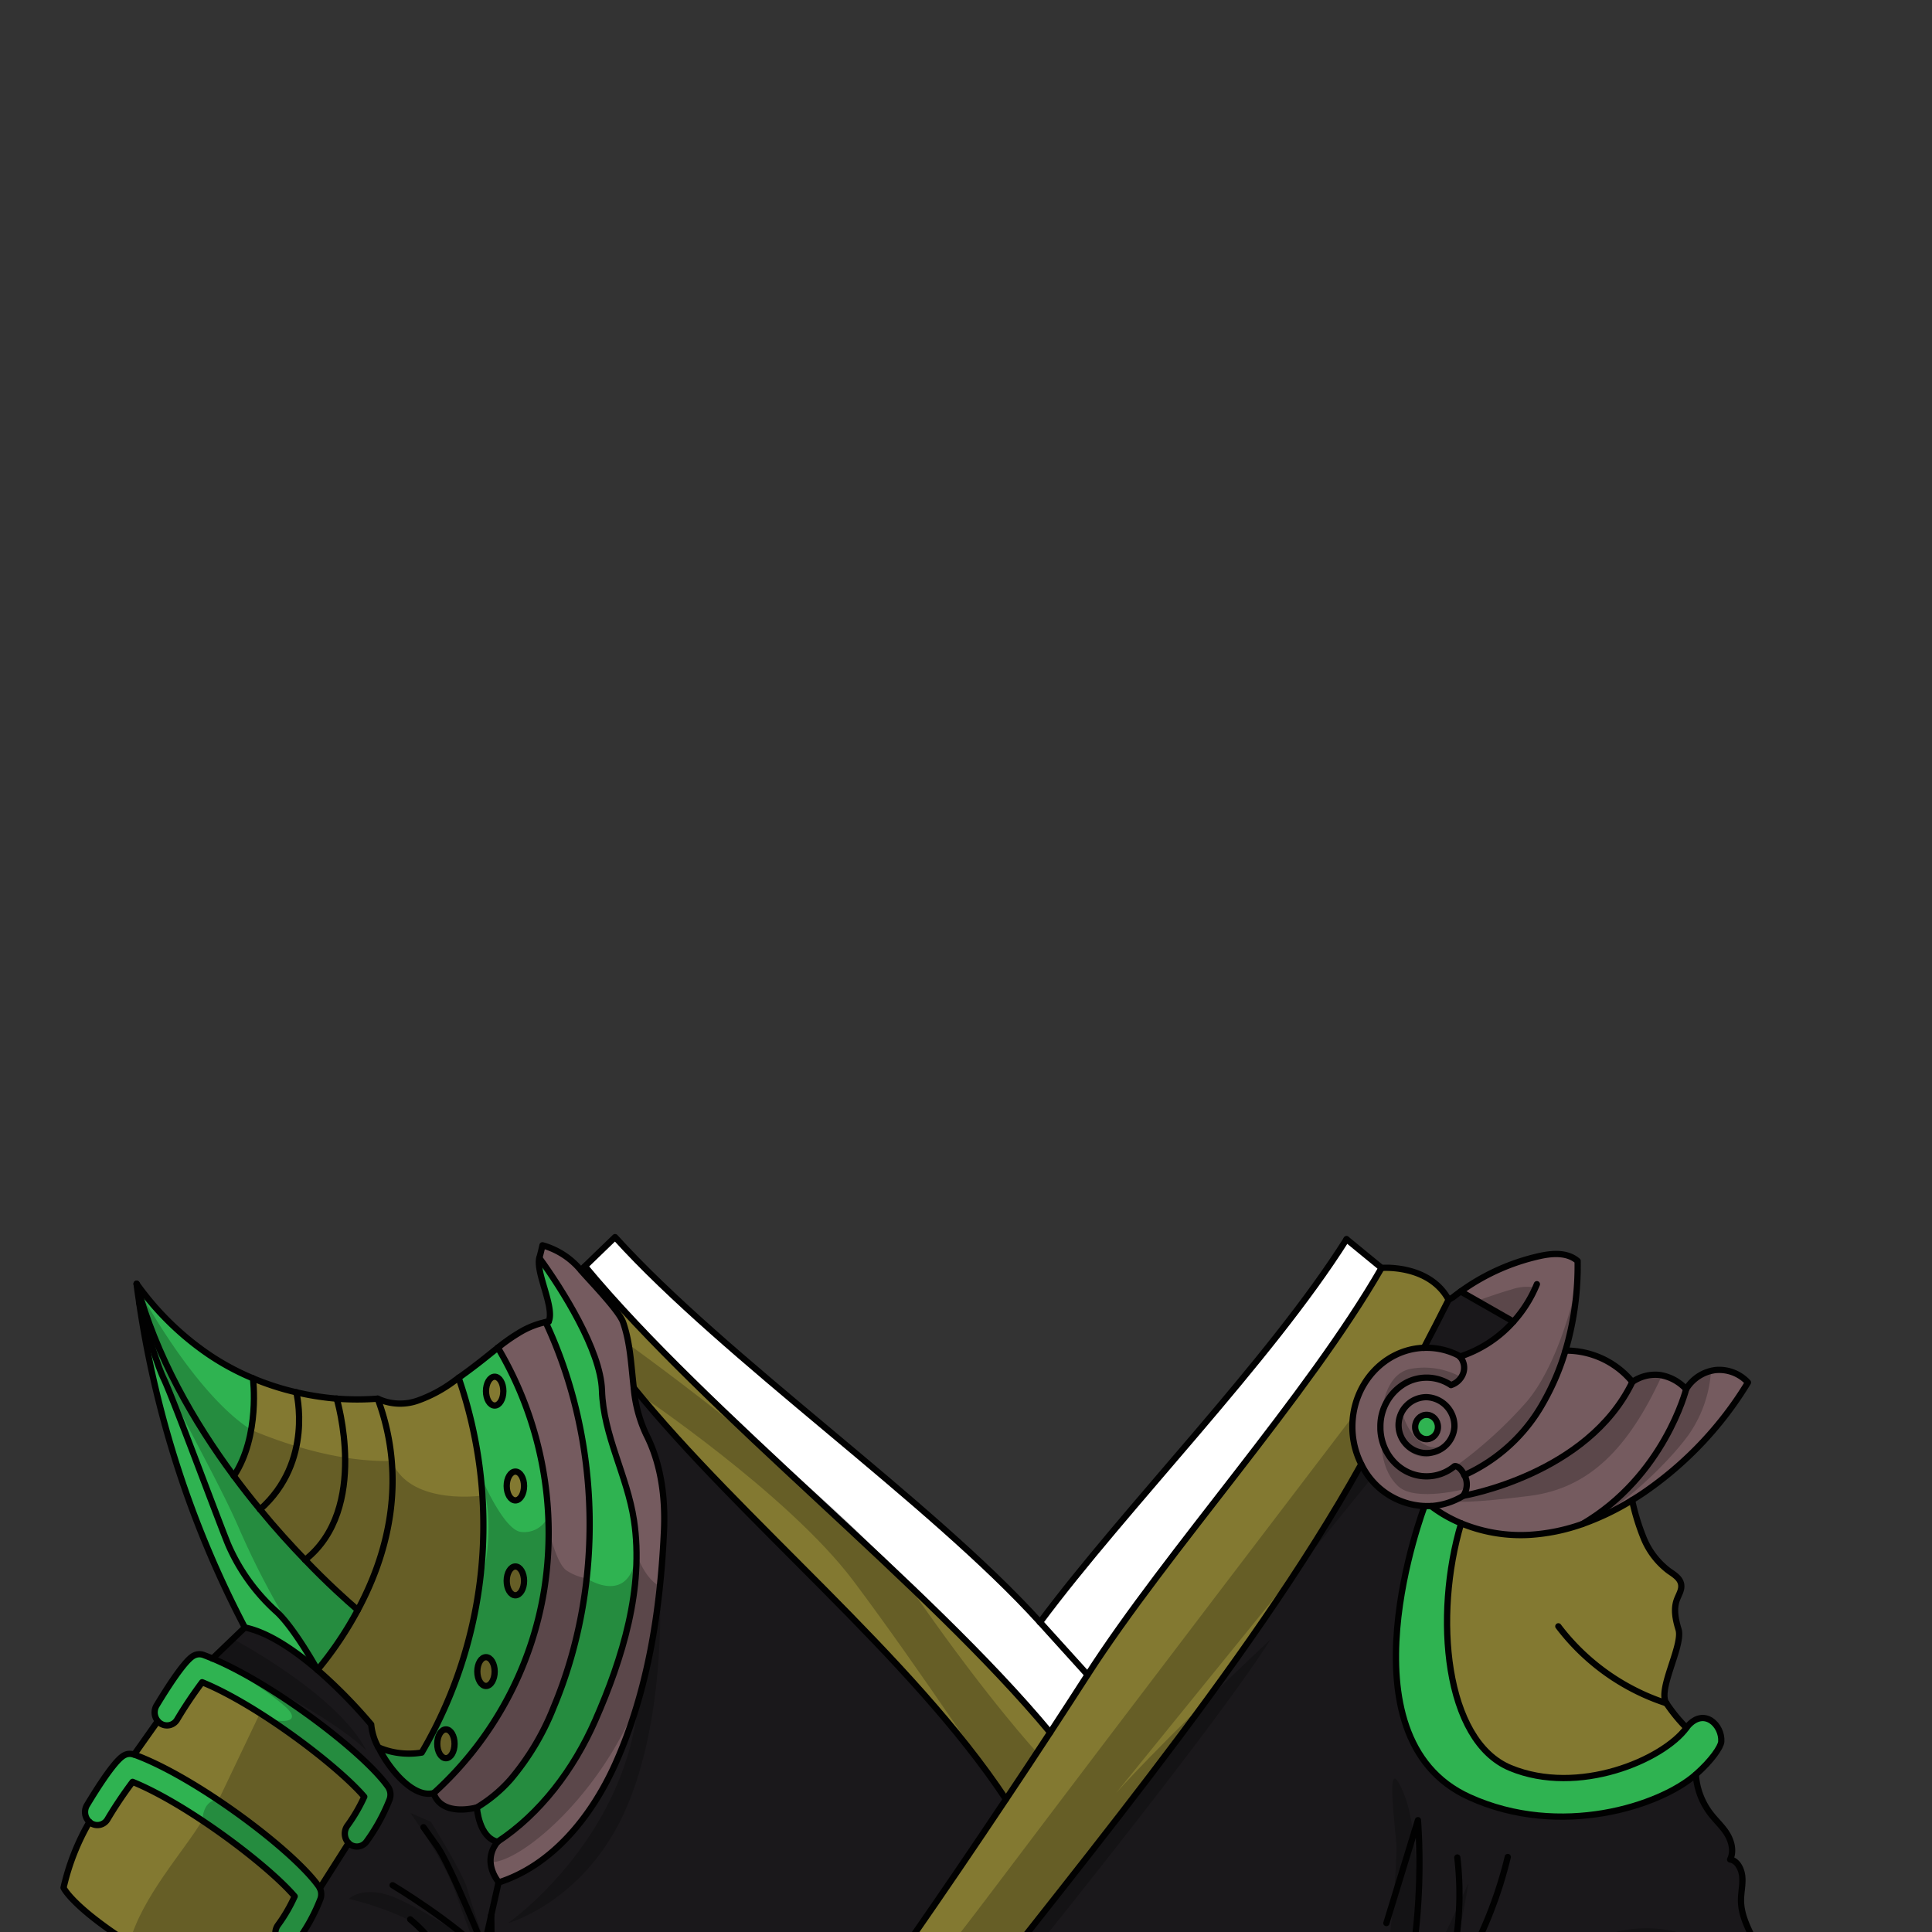 <svg xmlns="http://www.w3.org/2000/svg" viewBox="0 0 432 432">
  <rect x="0" y="0" width="432" height="432" fill="#333333" stroke="none"/>
  <defs>
    <style>.GUNDAN_LIZARD_OUTFIT_LIZARD_OUTFIT_4_cls-1{isolation:isolate;}.GUNDAN_LIZARD_OUTFIT_LIZARD_OUTFIT_4_cls-2{fill:#755b5f;}.GUNDAN_LIZARD_OUTFIT_LIZARD_OUTFIT_4_cls-3{fill:#2fb351;}.GUNDAN_LIZARD_OUTFIT_LIZARD_OUTFIT_4_cls-4{fill:#837931;}.GUNDAN_LIZARD_OUTFIT_LIZARD_OUTFIT_4_cls-5{fill:#1a181b;}.GUNDAN_LIZARD_OUTFIT_LIZARD_OUTFIT_4_cls-6{fill:#fff;}.GUNDAN_LIZARD_OUTFIT_LIZARD_OUTFIT_4_cls-7{fill:none;stroke:#010101;stroke-linecap:round;stroke-linejoin:round;stroke-width:1.4px;}.GUNDAN_LIZARD_OUTFIT_LIZARD_OUTFIT_4_cls-8{opacity:0.22;mix-blend-mode:multiply;}.GUNDAN_LIZARD_OUTFIT_LIZARD_OUTFIT_4_cls-9{fill:#010101;}</style>
  </defs>
  <g class="GUNDAN_LIZARD_OUTFIT_LIZARD_OUTFIT_4_cls-1">
    <g id="Outfit">
      <path class="GUNDAN_LIZARD_OUTFIT_LIZARD_OUTFIT_4_cls-2" d="M383.6,306.35a9,9,0,0,0-6.57,4.27,10.1,10.1,0,0,0-5.9-3.17A9,9,0,0,0,365,309a19.18,19.18,0,0,0-14.95-7,67,67,0,0,0,2.71-20c-2.33-2-5.69-1.74-8.62-1.08a48,48,0,0,0-17.52,7.89l11.8,6.73a27.3,27.3,0,0,1-12,7.84,3.75,3.75,0,0,1,.66,3.92,4.29,4.29,0,0,1-2.66,2.45,9.76,9.76,0,0,0-5.45-1.66,9.65,9.65,0,0,0-4.76,1.24,11.1,11.1,0,0,0-5.57,9.78c0,.19,0,.37,0,.55.26,5.84,4.78,10.49,10.32,10.49a9.8,9.8,0,0,0,6.23-2.25c.39-.18,1.39.28,2.21,1.95a5.39,5.39,0,0,1,.29.59,4.5,4.5,0,0,1-.52,4,15.68,15.68,0,0,1-7.18,2.3,29.86,29.86,0,0,0,6.71,3.85,34.84,34.84,0,0,0,15.21,2.59,43,43,0,0,0,11.89-2.42,58.26,58.26,0,0,0,11.12-5.34c1.08-.66,2.16-1.35,3.19-2.08a80.36,80.36,0,0,0,22.73-24.24A8.76,8.76,0,0,0,383.6,306.35ZM319,321.81a2.73,2.73,0,1,1,2.55-2.73A2.64,2.64,0,0,1,319,321.81Z" />
      <path class="GUNDAN_LIZARD_OUTFIT_LIZARD_OUTFIT_4_cls-3" d="M321.53,319.08a2.56,2.56,0,1,0-2.55,2.73A2.65,2.65,0,0,0,321.53,319.08Z" />
      <path class="GUNDAN_LIZARD_OUTFIT_LIZARD_OUTFIT_4_cls-3" d="M377.33,386c-.07.11-.16.22-.24.33-5.25,7.2-24.23,15.28-39.4,9-14.65-6.08-17.15-34-11-54.71a29.86,29.86,0,0,1-6.71-3.85c-.34,0-.69,0-1,0a3.24,3.24,0,0,1-.45,0h0s-19.72,51.57,10,65.06c20.39,9.27,42.73,1.9,50.65-5.06,3.61-3.18,5.61-6.2,5.69-7.35C385.11,385.76,381,381.72,377.33,386Z" />
      <path class="GUNDAN_LIZARD_OUTFIT_LIZARD_OUTFIT_4_cls-2" d="M320,336.76c-.34,0-.69,0-1,0a3.24,3.24,0,0,1-.45,0,16.47,16.47,0,0,1-14.17-9.34,18.58,18.58,0,0,1-2-8.36c0-9.56,7.09-17.35,16-17.69h.6a15.6,15.6,0,0,1,7.33,1.82l.12.15a3.75,3.75,0,0,1,.66,3.92,4.29,4.29,0,0,1-2.66,2.45,9.76,9.76,0,0,0-5.45-1.66,9.65,9.65,0,0,0-4.76,1.24,11.1,11.1,0,0,0-5.57,9.78c0,.19,0,.37,0,.55.26,5.84,4.78,10.49,10.32,10.49a9.8,9.8,0,0,0,6.23-2.25c.39-.18,1.39.28,2.21,1.95a5.39,5.39,0,0,1,.29.59,4.5,4.5,0,0,1-.52,4A15.68,15.68,0,0,1,320,336.76Z" />
      <path class="GUNDAN_LIZARD_OUTFIT_LIZARD_OUTFIT_4_cls-4" d="M65.88,424c-6-7-24-20.63-36.24-25.6a93.64,93.64,0,0,0-5.59,8.33,2.62,2.62,0,0,1-3.77.87l-.29-.23a52.33,52.33,0,0,0-5.78,14.73s1.81,4.14,14.72,12.42S57,445.08,57,445.08Q60.2,440,63.4,435a2.5,2.5,0,0,1-.85-.51,3.07,3.07,0,0,1-.36-4.12A35.2,35.2,0,0,0,65.88,424Z" />
      <path class="GUNDAN_LIZARD_OUTFIT_LIZARD_OUTFIT_4_cls-4" d="M77.69,408.11a37.08,37.08,0,0,0,3.69-6.35c-6-7-24-20.63-36.25-25.61a96.11,96.11,0,0,0-5.58,8.33,2.63,2.63,0,0,1-3.78.86,2.47,2.47,0,0,1-.51-.46L30,392.32c13.6,4.93,35.45,21.25,41.28,29.45a2.51,2.51,0,0,1,.26.45l6.42-10.1A3.07,3.07,0,0,1,77.69,408.11Z" />
      <path class="GUNDAN_LIZARD_OUTFIT_LIZARD_OUTFIT_4_cls-5" d="M326.31,303.2l.12.15a27.3,27.3,0,0,0,12-7.84l-11.8-6.73c-.59.42-1.18.87-1.76,1.32l-.94.55h0c-1.8,3.59-3.65,7.18-5.52,10.75h.6A15.6,15.6,0,0,1,326.31,303.2Z" />
      <path class="GUNDAN_LIZARD_OUTFIT_LIZARD_OUTFIT_4_cls-5" d="M406,457a201.31,201.31,0,0,1-14.12-23.64c-1.34-2.64-2.66-5.45-2.66-8.45,0-1.76.44-3.49.29-5.24s-1.1-3.63-2.72-3.89c.9-1.82.33-4.1-.73-5.79s-2.57-3-3.78-4.63a16.13,16.13,0,0,1-3.16-8.54c-7.92,7-30.26,14.33-50.65,5.06-29.7-13.49-10-65.06-10-65.06h0a16.47,16.47,0,0,1-14.17-9.34c-25.28,45.48-67.84,95.15-99.13,136.14h103c.37-.33.74-.66,1.1-1l.32-.28.27-.26v0h0c-.16.5-.34,1-.51,1.51h4.38L404,464h5.07Z" />
      <path class="GUNDAN_LIZARD_OUTFIT_LIZARD_OUTFIT_4_cls-5" d="M141.71,310.31a30.7,30.7,0,0,0,2.77,10.44c3.3,6.47,4.29,13.92,4,21.29-.8,18.08-3.64,36.31-11,52.6-5.37,11.83-14.16,22.49-25.93,26.27,0,0-4-4.5-.28-9.08h0c-4.18-1-4.59-7.67-4.59-7.67s0,0,0,0c-.42.1-7.85,2.09-9.66-3.22-2.86.76-6.15-1.6-8.81-4.81a28,28,0,0,1-3.51-5.4h0A13,13,0,0,1,83,385.6a113.09,113.09,0,0,0-12-12.2c-5-4.3-10.9-8.36-16.23-9.49l-7.24,6.95c12.79,5.35,31.22,19,38,27.11.46.54.85,1,1.2,1.54a3.12,3.12,0,0,1,.35,2.9,42.1,42.1,0,0,1-5.19,9.43,2.65,2.65,0,0,1-3.86.39l-.11-.11-6.42,10.1a3.07,3.07,0,0,1,.08,2.45,40.35,40.35,0,0,1-5.2,9.41,2.65,2.65,0,0,1-2.1,1.07,2.61,2.61,0,0,1-.9-.17Q60.21,440,57,445.08s-15.16-2.29-28.06-10.56a78.32,78.32,0,0,0-2.17,7.83,55.43,55.43,0,0,1-2.55,9,25.88,25.88,0,0,0-1.91,4.49v4.77l.9,3H182.39q21.83-30.18,42.54-61.25C203.9,370.51,165.56,339.79,141.71,310.31Z" />
      <path class="GUNDAN_LIZARD_OUTFIT_LIZARD_OUTFIT_4_cls-4" d="M372.61,380.85h0c-2-3,3.83-13,2.72-16.51-.65-2.11-1.14-4.45-.4-6.54.4-1.15,1.18-2.24,1-3.45-.19-1.47-1.64-2.29-2.8-3.11a17.44,17.44,0,0,1-5.66-7.48,50.45,50.45,0,0,1-2.52-8.31,58.26,58.26,0,0,1-11.12,5.34,43,43,0,0,1-11.89,2.42,34.84,34.84,0,0,1-15.21-2.59c-6.18,20.74-3.68,48.63,11,54.71,15.17,6.29,34.15-1.79,39.4-9A37.06,37.06,0,0,1,372.61,380.85Z" />
      <path class="GUNDAN_LIZARD_OUTFIT_LIZARD_OUTFIT_4_cls-4" d="M308.92,283.51c-16.52,28.73-47.85,63.2-65.74,91Q239,381,234.82,387.39c-27.55-33.18-76.47-71.05-104-104.23l-.91.88c1.68,2,8.55,9,9.44,11.64,1.63,4.69,1.8,9.73,2.38,14.62h0c23.85,29.48,62.19,60.2,83.22,92q-20.7,31.05-42.54,61.25h22.84c31.29-41,73.85-90.66,99.13-136.14a18.58,18.58,0,0,1-2-8.36c0-9.56,7.09-17.35,16-17.69,1.87-3.57,3.72-7.16,5.52-10.75C319.59,282.6,308.92,283.51,308.92,283.51Z" />
      <path class="GUNDAN_LIZARD_OUTFIT_LIZARD_OUTFIT_4_cls-2" d="M144.48,320.75a30.7,30.7,0,0,1-2.77-10.44h0c-.58-4.89-.75-9.93-2.38-14.62-.89-2.59-7.76-9.66-9.44-11.64a17.09,17.09,0,0,0-8.59-5.59c-.21.95-.44,1.89-.7,2.83,5.14,7.07,13.69,20.62,14,29.57.3,10.17,5.64,19.06,7.16,29.11,2.28,15.16-2.57,30.87-8.68,44.77-4.8,10.93-12.27,20.81-21.81,27.09h0c-3.72,4.58.28,9.08.28,9.08,11.77-3.78,20.56-14.44,25.93-26.27,7.4-16.29,10.24-34.52,11-52.6C148.77,334.67,147.78,327.22,144.48,320.75Z" />
      <path class="GUNDAN_LIZARD_OUTFIT_LIZARD_OUTFIT_4_cls-2" d="M123.8,381.72c11.35-27.08,10.62-59.59-1.81-86.1a19.29,19.29,0,0,0-6,2.44,40.7,40.7,0,0,0-4.63,3.26,81.28,81.28,0,0,1,10.4,54A78.2,78.2,0,0,1,97,400.94c1.81,5.31,9.24,3.32,9.66,3.22,0,0,0,0,0,0a32.12,32.12,0,0,0,7.5-6.24A57.71,57.71,0,0,0,123.8,381.72Z" />
      <path class="GUNDAN_LIZARD_OUTFIT_LIZARD_OUTFIT_4_cls-4" d="M99.71,386.7c-1.08,0-1.94,1.45-1.94,3.23s.86,3.21,1.94,3.21,1.93-1.44,1.93-3.21S100.78,386.7,99.71,386.7Z" />
      <path class="GUNDAN_LIZARD_OUTFIT_LIZARD_OUTFIT_4_cls-4" d="M115.24,335.49c1.07,0,1.94-1.44,1.94-3.22s-.87-3.21-1.94-3.21-1.93,1.44-1.93,3.21S114.17,335.49,115.24,335.49Z" />
      <path class="GUNDAN_LIZARD_OUTFIT_LIZARD_OUTFIT_4_cls-4" d="M115.24,350.27c-1.07,0-1.93,1.44-1.93,3.22s.86,3.21,1.93,3.21,1.94-1.44,1.94-3.21S116.31,350.27,115.24,350.27Z" />
      <path class="GUNDAN_LIZARD_OUTFIT_LIZARD_OUTFIT_4_cls-4" d="M110.61,307.84c-1.07,0-1.94,1.44-1.94,3.22s.87,3.22,1.94,3.22,1.94-1.44,1.94-3.22S111.69,307.84,110.61,307.84Z" />
      <path class="GUNDAN_LIZARD_OUTFIT_LIZARD_OUTFIT_4_cls-4" d="M108.67,370.55c-1.08,0-1.94,1.44-1.94,3.21s.86,3.23,1.94,3.23,1.94-1.45,1.94-3.23S109.74,370.55,108.67,370.55Z" />
      <path class="GUNDAN_LIZARD_OUTFIT_LIZARD_OUTFIT_4_cls-4" d="M102.55,308.05c-.33.25-.67.48-1,.72a30.75,30.75,0,0,1-8.14,4.39,11.8,11.8,0,0,1-9-.42,59.73,59.73,0,0,1-9.17,0,62.58,62.58,0,0,1-9-1.41,59.14,59.14,0,0,1-9.69-3.12s1.68,12.84-4.28,21.87q2.92,3.94,5.86,7.48c3.5,4.25,6.93,8,10.06,11.28,5,5.18,9.24,9,11.8,11.22a79.86,79.86,0,0,1-9,13.37,113.09,113.09,0,0,1,12,12.2,13,13,0,0,0,1.59,5.12h0a17.29,17.29,0,0,0,9.68,1.16,100.23,100.23,0,0,0,13.56-44A101.25,101.25,0,0,0,102.55,308.05Z" />
      <path class="GUNDAN_LIZARD_OUTFIT_LIZARD_OUTFIT_4_cls-6" d="M301.09,277.09c-17.17,27.24-49.44,60-68.55,85.66-24.55-27.13-70.46-59-95-86.09l-6.73,6.5c27.55,33.18,76.47,71,104,104.23q4.22-6.42,8.36-12.88c17.89-27.8,49.22-62.27,65.74-91Z" />
      <path class="GUNDAN_LIZARD_OUTFIT_LIZARD_OUTFIT_4_cls-3" d="M71.26,421.77c-5.83-8.2-27.68-24.52-41.28-29.45l-.09,0a2.56,2.56,0,0,0-2,.11c-.59.3-2.39,1.17-8.42,11.16a3,3,0,0,0,.53,3.81l.29.23a2.62,2.62,0,0,0,3.77-.87,93.64,93.64,0,0,1,5.59-8.33c12.28,5,30.27,18.62,36.24,25.6a35.2,35.2,0,0,1-3.69,6.35,3.07,3.07,0,0,0,.36,4.12,2.5,2.5,0,0,0,.85.51,2.61,2.61,0,0,0,.9.17,2.65,2.65,0,0,0,2.1-1.07,40.35,40.35,0,0,0,5.2-9.41,3.07,3.07,0,0,0-.08-2.45A2.51,2.51,0,0,0,71.26,421.77Z" />
      <path class="GUNDAN_LIZARD_OUTFIT_LIZARD_OUTFIT_4_cls-3" d="M85.55,398c-6.82-8.12-25.25-21.76-38-27.11-.72-.3-1.44-.58-2.11-.83a2.7,2.7,0,0,0-2,.12c-.58.29-2.37,1.18-8.41,11.16a3,3,0,0,0,.3,3.57,2.47,2.47,0,0,0,.51.46,2.63,2.63,0,0,0,3.78-.86,96.11,96.11,0,0,1,5.58-8.33c12.29,5,30.28,18.62,36.25,25.61a37.08,37.08,0,0,1-3.69,6.35,3.07,3.07,0,0,0,.25,4l.11.11a2.65,2.65,0,0,0,3.86-.39,42.1,42.1,0,0,0,5.19-9.43,3.12,3.12,0,0,0-.35-2.9C86.4,399,86,398.51,85.55,398Z" />
      <path class="GUNDAN_LIZARD_OUTFIT_LIZARD_OUTFIT_4_cls-3" d="M141.71,340c-1.52-10-6.86-18.94-7.16-29.11-.26-9-8.81-22.5-14-29.57-.86,3.27,3.5,11.17,2.08,14.23l-.69.11c12.43,26.51,13.16,59,1.81,86.1a57.71,57.71,0,0,1-9.67,16.19,32.12,32.12,0,0,1-7.5,6.24s.41,6.66,4.59,7.67c9.54-6.28,17-16.16,21.81-27.09C139.14,370.83,144,355.12,141.71,340Z" />
      <path class="GUNDAN_LIZARD_OUTFIT_LIZARD_OUTFIT_4_cls-3" d="M111.31,301.32c-1.06.83-2.11,1.68-3.16,2.52-1.83,1.45-3.7,2.86-5.6,4.21a101.25,101.25,0,0,1,5.32,39.83,100.23,100.23,0,0,1-13.56,44,17.29,17.29,0,0,1-9.68-1.16,28,28,0,0,0,3.51,5.4c2.66,3.21,6,5.57,8.81,4.81a78.2,78.2,0,0,0,24.76-45.65A81.28,81.28,0,0,0,111.31,301.32Zm-11.6,91.82c-1.08,0-1.94-1.44-1.94-3.21s.86-3.23,1.94-3.23,1.93,1.45,1.93,3.23S100.78,393.14,99.71,393.14Zm9-16.15c-1.08,0-1.94-1.45-1.94-3.23s.86-3.21,1.94-3.21,1.94,1.44,1.94,3.21S109.74,377,108.67,377Zm1.94-62.71c-1.07,0-1.94-1.44-1.94-3.22s.87-3.22,1.94-3.22,1.94,1.44,1.94,3.22S111.69,314.28,110.61,314.28Zm4.63,42.42c-1.07,0-1.93-1.44-1.93-3.21s.86-3.22,1.93-3.22,1.94,1.44,1.94,3.22S116.31,356.7,115.24,356.7Zm0-21.21c-1.07,0-1.93-1.44-1.93-3.22s.86-3.21,1.93-3.21,1.94,1.44,1.94,3.21S116.31,335.49,115.24,335.49Z" />
      <path class="GUNDAN_LIZARD_OUTFIT_LIZARD_OUTFIT_4_cls-3" d="M31.1,291.14a.1.1,0,0,0,0,0,228.07,228.07,0,0,0,23.64,72.73C60.08,365,66,369.1,71,373.4h0A79.86,79.86,0,0,0,80,360c-2.56-2.21-6.8-6-11.8-11.22-3.13-3.25-6.56-7-10.06-11.28q-2.94-3.54-5.86-7.48c6-9,4.28-21.87,4.28-21.87a55.6,55.6,0,0,1-10.2-5.53,64.24,64.24,0,0,1-15.83-15.6s0,0,0,.05C30.71,288.45,30.9,289.79,31.1,291.14Z" />
      <path class="GUNDAN_LIZARD_OUTFIT_LIZARD_OUTFIT_4_cls-7" d="M308.92,283.51c-16.52,28.73-47.85,63.2-65.74,91Q239,381,234.82,387.39q-4.9,7.49-9.89,14.94-20.7,31.05-42.54,61.25" />
      <path class="GUNDAN_LIZARD_OUTFIT_LIZARD_OUTFIT_4_cls-7" d="M205.23,463.58c31.29-41,73.85-90.66,99.13-136.14" />
      <path class="GUNDAN_LIZARD_OUTFIT_LIZARD_OUTFIT_4_cls-7" d="M232.54,362.75c19.11-25.71,51.38-58.42,68.55-85.66" />
      <path class="GUNDAN_LIZARD_OUTFIT_LIZARD_OUTFIT_4_cls-7" d="M129.89,284l.91-.88,6.73-6.5c24.55,27.12,70.46,59,95,86.09l10.64,11.76" />
      <path class="GUNDAN_LIZARD_OUTFIT_LIZARD_OUTFIT_4_cls-7" d="M234.82,387.39c-27.55-33.18-76.47-71.05-104-104.23" />
      <path class="GUNDAN_LIZARD_OUTFIT_LIZARD_OUTFIT_4_cls-7" d="M141.71,310.31c23.85,29.48,62.19,60.2,83.22,92" />
      <path class="GUNDAN_LIZARD_OUTFIT_LIZARD_OUTFIT_4_cls-7" d="M47.51,370.86l7.24-6.95C60.08,365,66,369.1,71,373.4a113.09,113.09,0,0,1,12,12.2,13,13,0,0,0,1.59,5.12" />
      <path class="GUNDAN_LIZARD_OUTFIT_LIZARD_OUTFIT_4_cls-7" d="M106.61,404.16c-.42.1-7.85,2.09-9.66-3.22-2.86.76-6.15-1.6-8.81-4.81a28,28,0,0,1-3.51-5.4" />
      <path class="GUNDAN_LIZARD_OUTFIT_LIZARD_OUTFIT_4_cls-7" d="M111.22,411.82c-4.18-1-4.59-7.67-4.59-7.67" />
      <path class="GUNDAN_LIZARD_OUTFIT_LIZARD_OUTFIT_4_cls-7" d="M122.68,295.51c1.42-3.06-2.94-11-2.08-14.23.26-.94.49-1.88.7-2.83a17.09,17.09,0,0,1,8.59,5.59c1.68,2,8.55,9,9.44,11.64,1.63,4.69,1.8,9.73,2.38,14.62h0a30.7,30.7,0,0,0,2.77,10.44c3.3,6.47,4.3,13.92,4,21.29-.8,18.08-3.64,36.31-11,52.6-5.37,11.83-14.16,22.49-25.93,26.27,0,0-4-4.5-.28-9.08" />
      <path class="GUNDAN_LIZARD_OUTFIT_LIZARD_OUTFIT_4_cls-7" d="M120.6,281.28c5.14,7.07,13.69,20.62,14,29.57.3,10.17,5.64,19.06,7.16,29.11,2.28,15.16-2.57,30.87-8.68,44.77-4.8,10.93-12.27,20.81-21.81,27.09h0" />
      <path class="GUNDAN_LIZARD_OUTFIT_LIZARD_OUTFIT_4_cls-7" d="M122,295.62c12.43,26.51,13.16,59,1.81,86.1a57.71,57.71,0,0,1-9.67,16.19,32.12,32.12,0,0,1-7.5,6.24s0,0,0,0" />
      <path class="GUNDAN_LIZARD_OUTFIT_LIZARD_OUTFIT_4_cls-7" d="M111.31,301.32a81.28,81.28,0,0,1,10.4,54A78.2,78.2,0,0,1,97,400.94" />
      <path class="GUNDAN_LIZARD_OUTFIT_LIZARD_OUTFIT_4_cls-7" d="M84.62,390.72h0a17.29,17.29,0,0,0,9.68,1.16,100.23,100.23,0,0,0,13.56-44,101.25,101.25,0,0,0-5.32-39.83" />
      <path class="GUNDAN_LIZARD_OUTFIT_LIZARD_OUTFIT_4_cls-7" d="M122.68,295.51l-.69.11a19.29,19.29,0,0,0-6,2.44,40.7,40.7,0,0,0-4.63,3.26c-1.06.83-2.11,1.68-3.16,2.52-1.83,1.45-3.7,2.86-5.6,4.21-.33.25-.67.48-1,.72a30.75,30.75,0,0,1-8.14,4.39,11.8,11.8,0,0,1-9-.42,59.73,59.73,0,0,1-9.17,0,62.58,62.58,0,0,1-9-1.41,59.14,59.14,0,0,1-9.69-3.12,55.6,55.6,0,0,1-10.2-5.53,64.24,64.24,0,0,1-15.83-15.6" />
      <path class="GUNDAN_LIZARD_OUTFIT_LIZARD_OUTFIT_4_cls-7" d="M31.11,291.18a228.07,228.07,0,0,0,23.64,72.73" />
      <path class="GUNDAN_LIZARD_OUTFIT_LIZARD_OUTFIT_4_cls-7" d="M30.54,287.1c.17,1.35.36,2.69.56,4" />
      <path class="GUNDAN_LIZARD_OUTFIT_LIZARD_OUTFIT_4_cls-7" d="M84.45,312.74C91.37,331.38,86.31,348.26,80,360a79.86,79.86,0,0,1-9,13.37" />
      <path class="GUNDAN_LIZARD_OUTFIT_LIZARD_OUTFIT_4_cls-7" d="M80,360c-2.56-2.21-6.8-6-11.8-11.22-3.13-3.25-6.56-7-10.06-11.28q-2.94-3.54-5.86-7.48c-8.89-12-17.38-26.69-21.74-42.95,0,0,0,0,0-.05" />
      <path class="GUNDAN_LIZARD_OUTFIT_LIZARD_OUTFIT_4_cls-7" d="M77.94,412.12l.11.11a2.65,2.65,0,0,0,3.86-.39,42.1,42.1,0,0,0,5.19-9.43,3.12,3.12,0,0,0-.35-2.9c-.35-.49-.74-1-1.2-1.54-6.82-8.12-25.25-21.76-38-27.11-.72-.3-1.44-.58-2.11-.83a2.7,2.7,0,0,0-2,.12c-.58.29-2.37,1.18-8.41,11.16a3,3,0,0,0,.3,3.57,2.47,2.47,0,0,0,.51.46,2.63,2.63,0,0,0,3.78-.86,96.11,96.11,0,0,1,5.58-8.33c12.29,5,30.28,18.62,36.25,25.61a37.08,37.08,0,0,1-3.69,6.35A3.07,3.07,0,0,0,77.94,412.12Z" />
      <path class="GUNDAN_LIZARD_OUTFIT_LIZARD_OUTFIT_4_cls-7" d="M71.52,422.22a2.51,2.51,0,0,0-.26-.45c-5.83-8.2-27.68-24.52-41.28-29.45l-.09,0a2.56,2.56,0,0,0-2,.11c-.59.3-2.39,1.17-8.42,11.16a3,3,0,0,0,.53,3.81l.29.23a2.62,2.62,0,0,0,3.77-.87,93.64,93.64,0,0,1,5.59-8.33c12.28,5,30.27,18.62,36.24,25.6a35.2,35.2,0,0,1-3.69,6.35,3.07,3.07,0,0,0,.36,4.12,2.5,2.5,0,0,0,.85.51,2.61,2.61,0,0,0,.9.17,2.65,2.65,0,0,0,2.1-1.07,40.35,40.35,0,0,0,5.2-9.41A3.07,3.07,0,0,0,71.52,422.22Z" />
      <path class="GUNDAN_LIZARD_OUTFIT_LIZARD_OUTFIT_4_cls-7" d="M35.26,384.88,30,392.32" />
      <path class="GUNDAN_LIZARD_OUTFIT_LIZARD_OUTFIT_4_cls-7" d="M77.94,412.12l-6.42,10.1" />
      <path class="GUNDAN_LIZARD_OUTFIT_LIZARD_OUTFIT_4_cls-7" d="M63.4,435Q60.21,440,57,445.08s-15.16-2.29-28.06-10.56S14.21,422.1,14.21,422.1A52.33,52.33,0,0,1,20,407.37" />
      <path class="GUNDAN_LIZARD_OUTFIT_LIZARD_OUTFIT_4_cls-7" d="M28.93,434.52a78.32,78.32,0,0,0-2.17,7.83,55.43,55.43,0,0,1-2.55,9,25.88,25.88,0,0,0-1.91,4.49v4.77l.9,3H313.78L404,464h5.07l-3-7a201.31,201.31,0,0,1-14.12-23.64c-1.34-2.64-2.66-5.45-2.66-8.45,0-1.76.44-3.49.29-5.24s-1.1-3.63-2.72-3.89c.9-1.82.33-4.1-.73-5.79s-2.57-3-3.78-4.63a16.13,16.13,0,0,1-3.16-8.54" />
      <path class="GUNDAN_LIZARD_OUTFIT_LIZARD_OUTFIT_4_cls-7" d="M108.93,437.46c-.24-.62-8.14-20.3-11.16-24.57l-3.08-4.32" />
      <polyline class="GUNDAN_LIZARD_OUTFIT_LIZARD_OUTFIT_4_cls-7" points="109.83 428.28 108.94 432.24 108.94 436.26 108.94 437.47" />
      <line class="GUNDAN_LIZARD_OUTFIT_LIZARD_OUTFIT_4_cls-7" x1="111.48" y1="420.91" x2="109.83" y2="428.27" />
      <path class="GUNDAN_LIZARD_OUTFIT_LIZARD_OUTFIT_4_cls-7" d="M108.94,437.47h0c-7.35-7.66-21.15-15.93-21.15-15.93" />
      <path class="GUNDAN_LIZARD_OUTFIT_LIZARD_OUTFIT_4_cls-7" d="M105.5,463.58V457.4s3.35-3.37,4-5.2.36-23.3.35-23.92h0" />
      <path class="GUNDAN_LIZARD_OUTFIT_LIZARD_OUTFIT_4_cls-7" d="M92,435.57s6.93,3.95,9.22,5.73a37.35,37.35,0,0,0-9.5-12.13" />
      <path class="GUNDAN_LIZARD_OUTFIT_LIZARD_OUTFIT_4_cls-7" d="M56.56,308.18s1.68,12.84-4.28,21.87" />
      <path class="GUNDAN_LIZARD_OUTFIT_LIZARD_OUTFIT_4_cls-7" d="M66.25,311.3s4,15.49-8.11,26.23" />
      <path class="GUNDAN_LIZARD_OUTFIT_LIZARD_OUTFIT_4_cls-7" d="M75.28,312.71s7.43,24.66-7.07,36.09" />
      <path class="GUNDAN_LIZARD_OUTFIT_LIZARD_OUTFIT_4_cls-7" d="M71,373.4s-5.2-9.39-9.14-13A43.42,43.42,0,0,1,51,345.31c-2.49-6.13-12.33-32.75-14.43-37.13-2-4.22-5.28-16.25-5.47-17a.1.1,0,0,1,0,0" />
      <path class="GUNDAN_LIZARD_OUTFIT_LIZARD_OUTFIT_4_cls-7" d="M112.55,311.06c0,1.78-.86,3.22-1.94,3.22s-1.94-1.44-1.94-3.22.87-3.22,1.94-3.22S112.55,309.28,112.55,311.06Z" />
      <ellipse class="GUNDAN_LIZARD_OUTFIT_LIZARD_OUTFIT_4_cls-7" cx="115.24" cy="332.27" rx="1.94" ry="3.22" />
      <ellipse class="GUNDAN_LIZARD_OUTFIT_LIZARD_OUTFIT_4_cls-7" cx="115.24" cy="353.49" rx="1.94" ry="3.22" />
      <path class="GUNDAN_LIZARD_OUTFIT_LIZARD_OUTFIT_4_cls-7" d="M110.61,373.76c0,1.78-.87,3.23-1.94,3.23s-1.94-1.45-1.94-3.23.86-3.21,1.94-3.21S110.61,372,110.61,373.76Z" />
      <path class="GUNDAN_LIZARD_OUTFIT_LIZARD_OUTFIT_4_cls-7" d="M101.64,389.93c0,1.77-.86,3.21-1.93,3.21s-1.94-1.44-1.94-3.21.86-3.23,1.94-3.23S101.64,388.15,101.64,389.93Z" />
      <path class="GUNDAN_LIZARD_OUTFIT_LIZARD_OUTFIT_4_cls-7" d="M323.9,290.64c-1.8,3.59-3.65,7.18-5.52,10.75" />
      <ellipse class="GUNDAN_LIZARD_OUTFIT_LIZARD_OUTFIT_4_cls-7" cx="318.98" cy="319.08" rx="2.55" ry="2.72" />
      <path class="GUNDAN_LIZARD_OUTFIT_LIZARD_OUTFIT_4_cls-7" d="M325.21,319.08a6.25,6.25,0,1,1-6.23-6.67A6.46,6.46,0,0,1,325.21,319.08Z" />
      <path class="GUNDAN_LIZARD_OUTFIT_LIZARD_OUTFIT_4_cls-7" d="M327.19,334.46a15.68,15.68,0,0,1-7.18,2.3c-.34,0-.69,0-1,0a3.24,3.24,0,0,1-.45,0,16.47,16.47,0,0,1-14.17-9.34,18.58,18.58,0,0,1-2-8.36c0-9.56,7.09-17.35,16-17.69h.6a15.6,15.6,0,0,1,7.33,1.82l.12.15a3.75,3.75,0,0,1,.66,3.92,4.29,4.29,0,0,1-2.66,2.45,9.76,9.76,0,0,0-5.45-1.66,9.65,9.65,0,0,0-4.76,1.24,11.1,11.1,0,0,0-5.57,9.78c0,.19,0,.37,0,.55.26,5.84,4.78,10.49,10.32,10.49a9.8,9.8,0,0,0,6.23-2.25c.39-.18,1.39.28,2.21,1.95a5.39,5.39,0,0,1,.29.59A4.5,4.5,0,0,1,327.19,334.46Z" />
      <path class="GUNDAN_LIZARD_OUTFIT_LIZARD_OUTFIT_4_cls-7" d="M343.65,287.15a28.58,28.58,0,0,1-5.24,8.36,27.3,27.3,0,0,1-12,7.84" />
      <path class="GUNDAN_LIZARD_OUTFIT_LIZARD_OUTFIT_4_cls-7" d="M320,336.76a29.86,29.86,0,0,0,6.71,3.85,34.84,34.84,0,0,0,15.21,2.59,43,43,0,0,0,11.89-2.42,58.26,58.26,0,0,0,11.12-5.34c1.08-.66,2.16-1.35,3.19-2.08a80.36,80.36,0,0,0,22.73-24.24,8.76,8.76,0,0,0-7.26-2.77,9,9,0,0,0-6.57,4.27,10.1,10.1,0,0,0-5.9-3.17A9,9,0,0,0,365,309a19.18,19.18,0,0,0-14.95-7" />
      <path class="GUNDAN_LIZARD_OUTFIT_LIZARD_OUTFIT_4_cls-7" d="M327.19,334.46S355,329.78,365,309" />
      <path class="GUNDAN_LIZARD_OUTFIT_LIZARD_OUTFIT_4_cls-7" d="M353.82,340.78c18.3-10.7,23.21-30.16,23.21-30.16" />
      <line class="GUNDAN_LIZARD_OUTFIT_LIZARD_OUTFIT_4_cls-7" x1="326.61" y1="288.78" x2="338.41" y2="295.51" />
      <path class="GUNDAN_LIZARD_OUTFIT_LIZARD_OUTFIT_4_cls-7" d="M301.09,277.09l7.83,6.42s10.67-.91,15,7.13h0l.94-.55c.58-.45,1.17-.9,1.76-1.32a48,48,0,0,1,17.52-7.89c2.93-.66,6.29-.92,8.62,1.08a67,67,0,0,1-2.71,20,55.12,55.12,0,0,1-5,11.73,38.08,38.08,0,0,1-17.63,16.16" />
      <path class="GUNDAN_LIZARD_OUTFIT_LIZARD_OUTFIT_4_cls-7" d="M326.72,340.61c-6.18,20.74-3.68,48.63,11,54.71,15.17,6.29,34.15-1.79,39.4-9,.08-.11.17-.22.24-.33,3.7-4.28,7.78-.24,7.52,3.45-.08,1.14-2.08,4.16-5.69,7.34-7.92,7-30.26,14.33-50.65,5.06-29.7-13.49-10-65.06-10-65.06" />
      <path class="GUNDAN_LIZARD_OUTFIT_LIZARD_OUTFIT_4_cls-7" d="M364.94,335.44a50.45,50.45,0,0,0,2.52,8.31,17.44,17.44,0,0,0,5.66,7.48c1.16.82,2.61,1.64,2.8,3.11.18,1.21-.6,2.3-1,3.45-.74,2.09-.25,4.43.4,6.54,1.11,3.54-4.75,13.48-2.72,16.51" />
      <path class="GUNDAN_LIZARD_OUTFIT_LIZARD_OUTFIT_4_cls-7" d="M377.09,386.33a37.06,37.06,0,0,1-4.48-5.48" />
      <path class="GUNDAN_LIZARD_OUTFIT_LIZARD_OUTFIT_4_cls-7" d="M372.61,380.85h0a49.6,49.6,0,0,1-24.16-17.2" />
      <path class="GUNDAN_LIZARD_OUTFIT_LIZARD_OUTFIT_4_cls-7" d="M310,430l7.06-23A141.16,141.16,0,0,1,309.92,462v0" />
      <path class="GUNDAN_LIZARD_OUTFIT_LIZARD_OUTFIT_4_cls-7" d="M337.14,415.23a95.09,95.09,0,0,1-15.53,33.61A89.81,89.81,0,0,1,309.92,462l-.27.26-.32.28c-.36.34-.73.67-1.1,1" />
      <path class="GUNDAN_LIZARD_OUTFIT_LIZARD_OUTFIT_4_cls-7" d="M325.86,415.34a70.22,70.22,0,0,1-4.25,33.5c-.75,2-1.59,3.87-2.51,5.74a65.3,65.3,0,0,1-5.32,9" />
      <g class="GUNDAN_LIZARD_OUTFIT_LIZARD_OUTFIT_4_cls-8">
        <path class="GUNDAN_LIZARD_OUTFIT_LIZARD_OUTFIT_4_cls-9" d="M30.75,287.87s12.3,23.4,25.4,31.85c8.78,3.68,20.33,7.22,31.44,6.95,4.1,10.22,20.5,7.71,20.5,7.71s3.24,27.63-13.78,57.51a70.21,70.21,0,0,1-9.68-.5l-2-6.1s-8.72-10.36-11.81-12c-2.35-4.1-9.95-14.46-17.41-31.63S28.57,297.57,30.75,287.87Z" />
        <path class="GUNDAN_LIZARD_OUTFIT_LIZARD_OUTFIT_4_cls-9" d="M107.49,330.05s5.08,12.08,9,12.49a5.83,5.83,0,0,0,5.64-2.65s2.06,9.75,4.61,11.31a11.47,11.47,0,0,0,4.43,1.73s9.66,6.43,11.11-5.56c2.31,6.31,5.25,7.28,5.25,7.28s1.65,28.43-7.43,49.5S113.62,430,113.62,430s26.45-18.51,29.14-50c-8.68,21.79-26.27,36.3-32.87,36.4l1.31-4.59s-4.76-1.24-4.47-8.13c-5.4,1.73-8.41.71-10.13-3.12-3.49,1.23-12.09-6.8-12-10.07C92.3,389.34,115.76,355.51,107.49,330.05Z" />
        <path class="GUNDAN_LIZARD_OUTFIT_LIZARD_OUTFIT_4_cls-9" d="M109.38,437.46s-4-11.88-4.94-15.24-8.08-14.85-8.08-14.85l-4.6-2s7.59,10.62,10.09,17.78,4.32,11.66,4.32,11.66S96.6,428,89,424.59s-11,0-11,0,16.22,3.58,21.79,11S106,445.92,106,445.92,86.62,435.13,80.19,440s-9.07,12.05-8.37,12.05,18.9-.79,26.54,0,8.37.92,8.37.92l-2.48,9.2.19,1.38h3.26s.33-6.7,1.24-12.52A76.84,76.84,0,0,0,109.38,437.46Z" />
        <path class="GUNDAN_LIZARD_OUTFIT_LIZARD_OUTFIT_4_cls-9" d="M58.12,383.1l-9.28,19.44s-3.22-.62-3.61,4.51c-4.08,6.86-13.59,17.18-16.3,27.47-2,11.53-3.74,22.58-3.74,22.58s6.09-15.28,10.07-16.26l4-1s11.3,6.31,17.21,5.13c6.28-9,6.94-10,6.94-10s2.55,1.13,5.24-4.27,3.68-6.26,2.88-8.49c5.36-8.43,6.18-10.39,6.18-10.39s1.83,3,5.16-1.34,4.41-7.17,4.45-9.55-16.7-16.59-22.44-20.29S53.8,373.9,53.8,373.9s20.49,9.92,28.14,17.55c-6.37-12.6-29.87-25-29.87-25l-4.36,4.19s11,6.48,16,10.9S60.42,385.31,58.12,383.1Z" />
        <path class="GUNDAN_LIZARD_OUTFIT_LIZARD_OUTFIT_4_cls-9" d="M304.73,463.08s.18,1.19,3.53-15.43a198.61,198.61,0,0,0,4-34.2c0-3.67-2.92-23.16,1.53-12.67s2.8,35.84,2.8,36.52-2.8,14.3-2.8,14.3,9.94-19.89,14.53-30.52c-3.06,19.9-8.24,29.82-8.24,29.82s24.18-13.47,38.33-18.1,23.19,2.08,23.19,2.08S330,449,323.72,458.69c-3.19,3-3.65,4.89-3.65,4.89Z" />
        <path class="GUNDAN_LIZARD_OUTFIT_LIZARD_OUTFIT_4_cls-9" d="M140.56,300.59s49.7,35.48,65.25,57.69,26,33.51,26,33.51l-6.92,10.54s-19.4-29.32-34.07-48.84-48.58-42.19-48.58-42.19Z" />
        <path class="GUNDAN_LIZARD_OUTFIT_LIZARD_OUTFIT_4_cls-9" d="M302.4,316.82S251.06,384.11,223,421.33s-34.67,42.25-34.67,42.25h20.71s59.65-72.73,75.14-97.1c-25.74,24.22-34.63,34.46-34.63,34.46l56.94-70.2S301.11,324.32,302.4,316.82Z" />
        <path class="GUNDAN_LIZARD_OUTFIT_LIZARD_OUTFIT_4_cls-9" d="M308.92,322.86s-.11,6.08,3.81,9.55,15.15.46,15.15.46.24-3.75-2.34-5.07C322.39,329.86,314.25,333.25,308.92,322.86Z" />
        <path class="GUNDAN_LIZARD_OUTFIT_LIZARD_OUTFIT_4_cls-9" d="M313.53,315.82s1.22,5.3,5.16,7.27,6-2.12,6-2.12-3,5.77-7.07,4.7S311.41,320.94,313.53,315.82Z" />
        <path class="GUNDAN_LIZARD_OUTFIT_LIZARD_OUTFIT_4_cls-9" d="M326.43,307.78a17,17,0,0,0-11.12-1.68c-6.07,1.27-6.39,10.45-6.39,10.45s2.19-8.26,9.77-8.15a16,16,0,0,1,6,1.24S326.5,309.32,326.43,307.78Z" />
        <path class="GUNDAN_LIZARD_OUTFIT_LIZARD_OUTFIT_4_cls-9" d="M352,289.41s-3.51,15.8-10.77,24.18a95.81,95.81,0,0,1-15.67,14.21s2,1.15,2.34,2c11-6.35,16-12.64,19.36-19.2S352,289.41,352,289.41Z" />
        <path class="GUNDAN_LIZARD_OUTFIT_LIZARD_OUTFIT_4_cls-9" d="M365,309s3.34-2.75,6.61-1.44c-7.45,16.28-16.25,25.25-29.63,26.93s-16.12,1.27-16.12,1.27l3.69-1.65s17.34-4,27.22-14.22C364.15,311.14,365,309,365,309Z" />
        <path class="GUNDAN_LIZARD_OUTFIT_LIZARD_OUTFIT_4_cls-9" d="M382.59,306.53a28.08,28.08,0,0,1-5,14.28c-4.85,6.75-15.68,16.56-20,18.05,9.94-9.19,16.27-19.11,17.85-23.67s1.9-4.57,1.9-4.57S379.22,306.61,382.59,306.53Z" />
        <path class="GUNDAN_LIZARD_OUTFIT_LIZARD_OUTFIT_4_cls-9" d="M330.94,290.64s4-1.45,7.22-2.37a10.18,10.18,0,0,1,5.17-.36s-2.63,5.49-5.41,7.6c-4.8-3-7.55-4.59-7.55-4.59Z" />
      </g>
    </g>
  </g>
</svg>